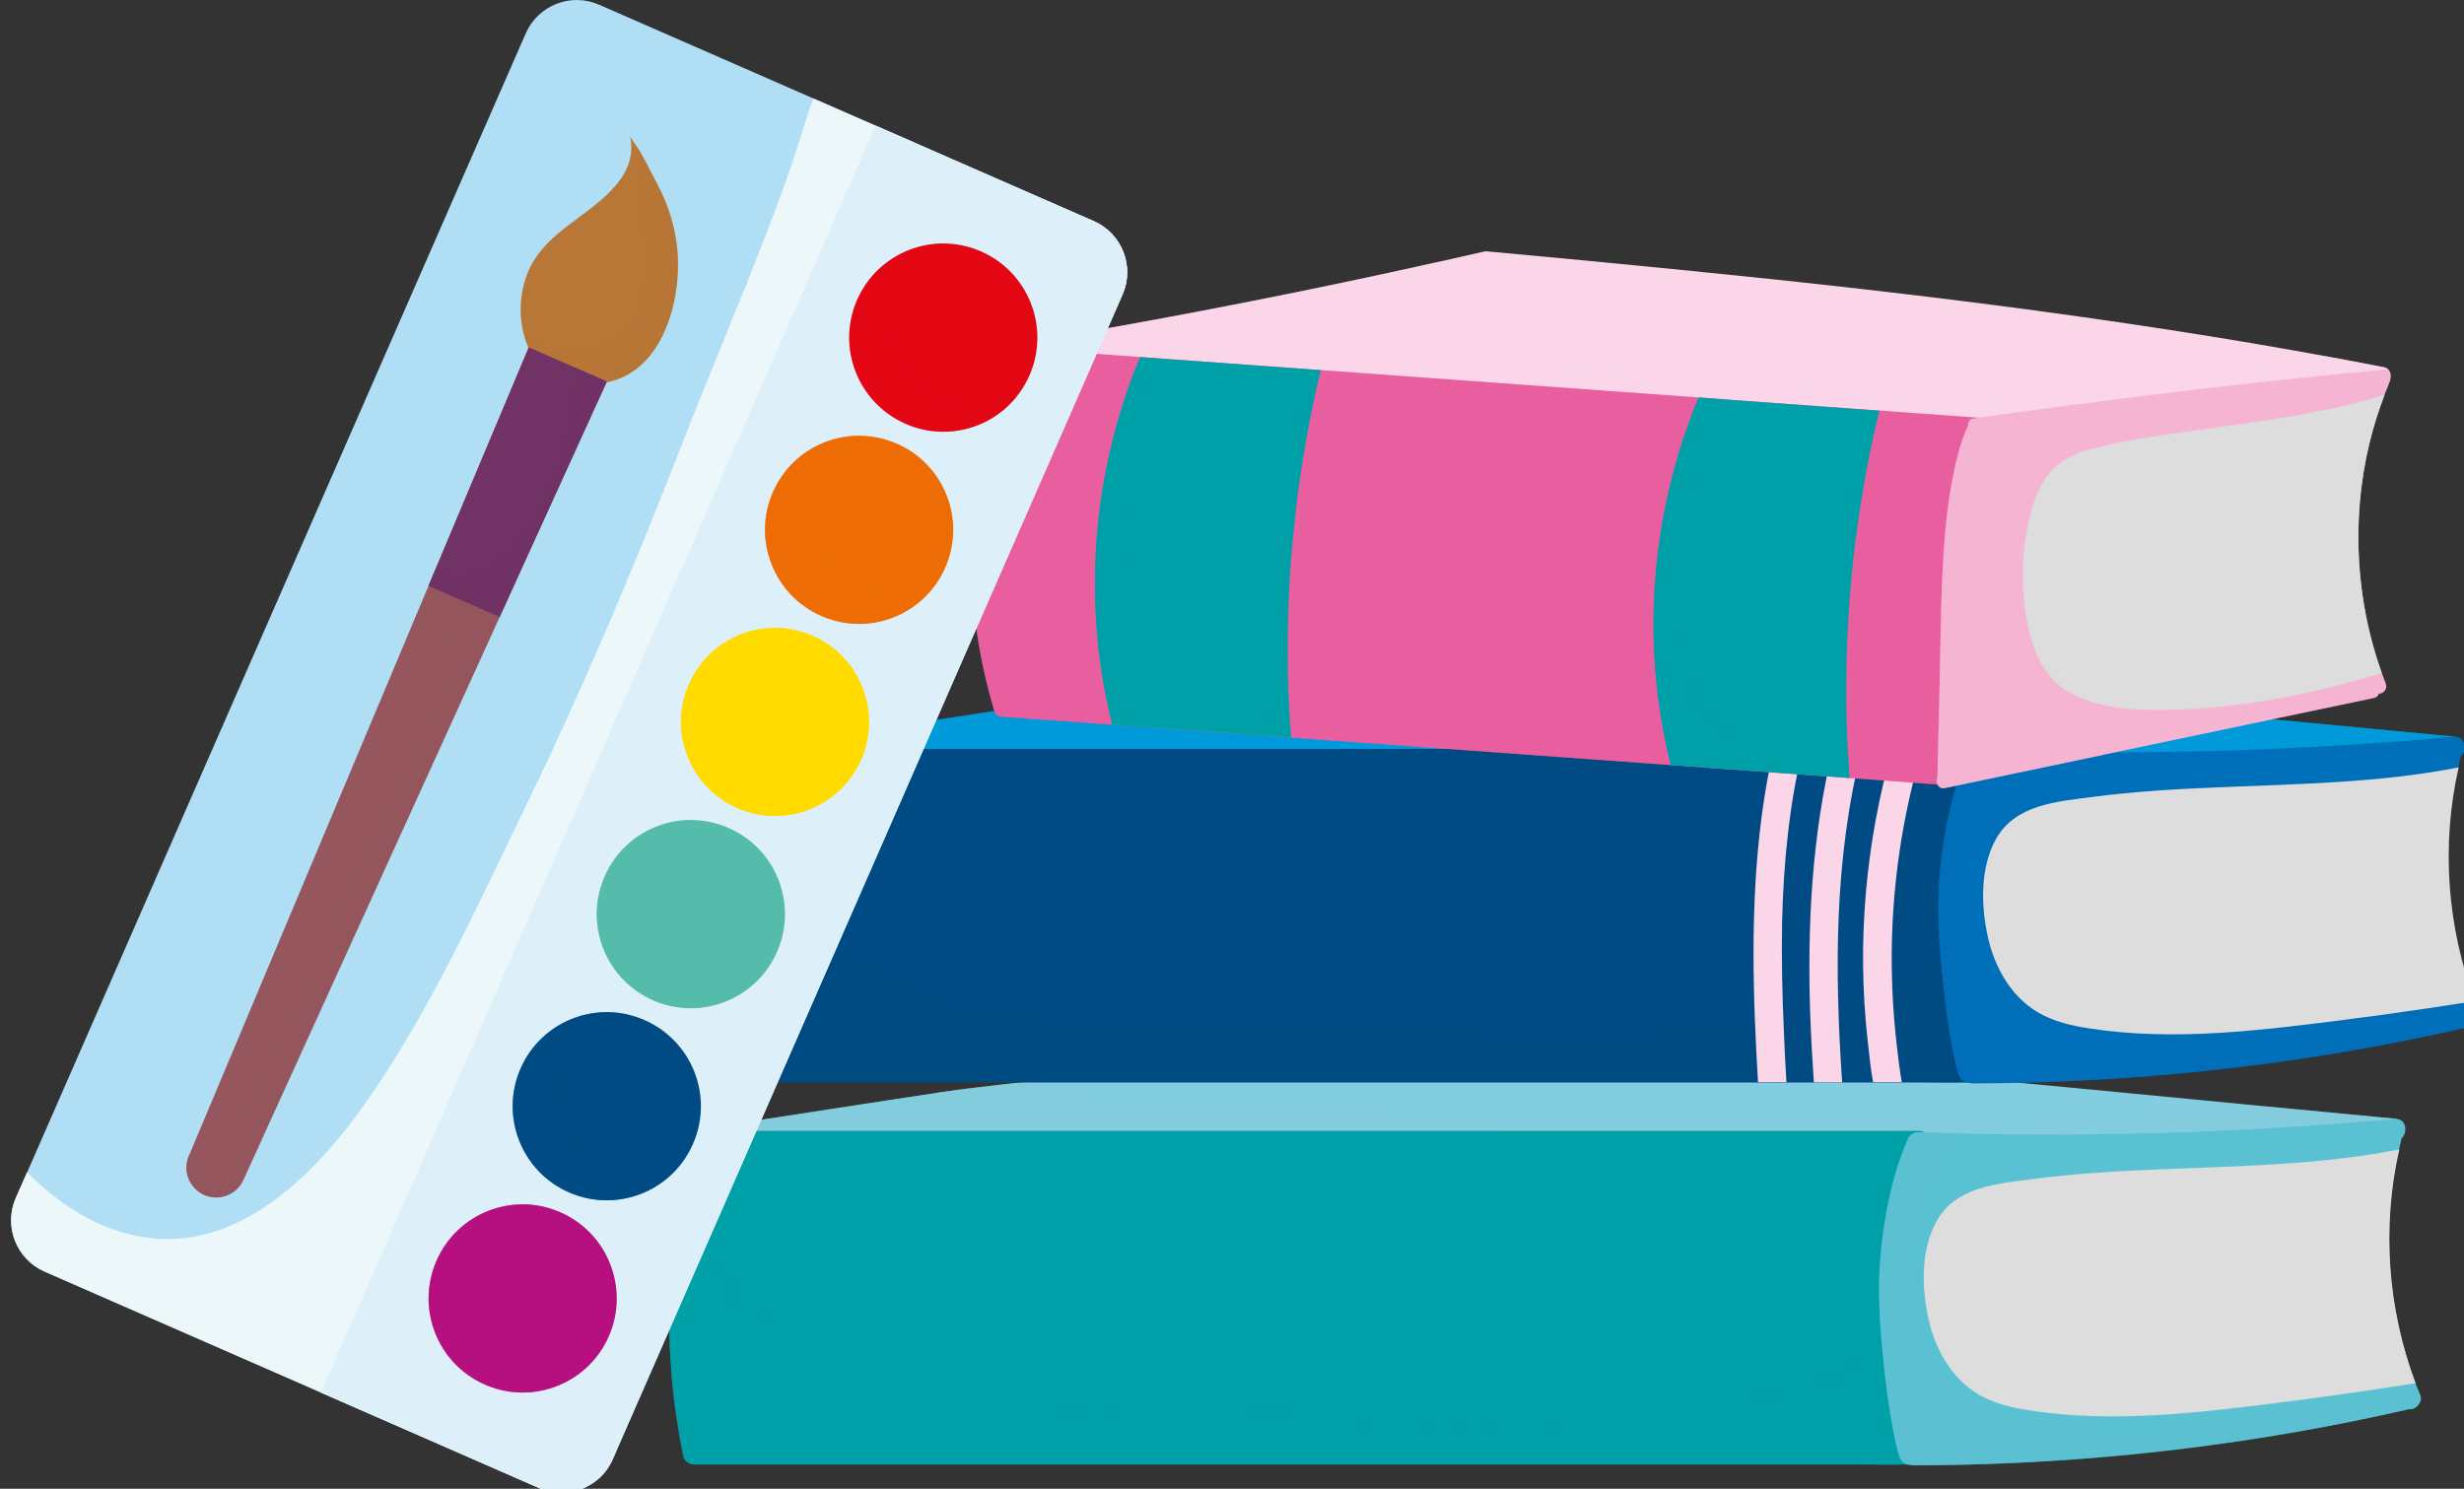 <svg version="1.1" id="Capa_1" xmlns="http://www.w3.org/2000/svg" x="0" y="0" viewBox="0 0 1755.8 1061" xml:space="preserve"><rect x="0" y="0" width="1755.8" height="1061" fill="#333333" stroke="none"/><style>.st2,.st3{fill:#00a0a9}.st3{opacity:.5}.st6{fill:#ddd}.st9{fill:#004b83}.st21{fill:#ddf0f9}.st22{fill:#e30613}.st23{fill:#ed6c05}.st24{fill:#ffdb00}.st25{fill:#55bbab}.st26{fill:#b50f80}</style><path d="M1705.8 797.2c-96.8-9.1-193.5-18.7-290.2-27.7-97.8-9.2-401.5-21-456-23.7-1.1-.1-2.1.1-3 .4-14.8 2.3-57.5 5.5-72.3 7.8-36.4 5.6-169.9 17.7-213.7 24.4-38 5.8-76.1 11.6-114.1 17.5-12.6 1.9-25.2 3.8-37.8 5.8-5.9.9-12 1.3-17.8 2.7-.3.1-.5.1-.8.1-9.1 1.4-6.6 15.6 2.1 15.7l43.6.3c37.7.2 75.4.5 113 .7 52.2.3 104.5.6 156.7 1 58.4.4 116.8.7 175.2 1.1 55.4.3 110.8.7 166.2 1 44.5.3 89.1.6 133.6.8 24.6.2 49.1.3 73.7.5 15.4.1 30.7-.8 46.1-1.4 53.5-2 107-3.9 160.4-5.9 42.7-1.6 85.3-3.1 128-4.7 2.3-.1 4.7-.2 7-.3 10.5-.6 10.2-15.2.1-16.1z" fill="#82cddf"/><path d="M1705.8 797.2c-29.7-2.8-59.4-5.7-89.2-8.5-59 8.7-118.4 10.6-178.4 11.6-82.1 1.4-164.2 2.1-246.3 1.6-81.8-.5-163.4-2.2-245.1-6.4-36.9-1.9-73.7-4.2-110.6-4.6-34.1-.4-67.4-2.3-98.2-18.2-1.3-.7-2.4-1.4-3.5-2.1-26.5 2.9-49.9 5.6-64 7.8-38 5.8-76.1 11.6-114.1 17.5-12.6 1.9-25.2 3.8-37.8 5.8-5.9.9-12 1.3-17.8 2.7-.3.1-.5.1-.8.1-9.1 1.4-6.6 15.6 2.1 15.7l43.6.3c37.7.2 75.4.5 113 .7 52.2.3 104.5.6 156.7 1l175.2 1.1c55.4.3 110.8.7 166.2 1 44.5.3 89.1.6 133.6.8 24.6.2 49.1.3 73.7.5 15.4.1 30.7-.8 46.1-1.4 53.5-2 107-3.9 160.4-5.9 42.7-1.6 85.3-3.1 128-4.7 2.3-.1 4.7-.2 7-.3 10.6-.6 10.3-15.2.2-16.1z" opacity=".5" fill="#82cddf"/><path class="st2" d="M1375.1 816c-19.4 70.8-22 145.7-7.1 217.6.4 1.8.2 3.4-.4 4.7-.9 3-3.3 5.4-7.3 5.4h-1.4c-11.2.3-22.4 0-33.7 0H494.6c-3.4 0-7-2.5-7.7-5.9-15.5-74.7-13.2-152.5 7.1-226 .9-3.4 4.2-5.8 7.7-5.8h1.4c11.2-.3 22.4 0 33.7 0h830.7c5.1-.1 9 5 7.6 10z"/><path class="st3" d="M1358.7 953.1c-35.9 21.3-75.7 36.6-115.7 46.1-76.8 18.3-158.3 16.6-236.7 13.9-78.7-2.7-157.3-5-236-6.4-67.5-1.2-143.8-5.4-201-45.4-49-34.2-78.5-85.6-76.6-144-18.9 72-20.8 147.8-5.7 220.6.7 3.4 4.3 5.9 7.7 5.9h830.7c11.2 0 22.4.3 33.7 0h1.4c4 0 6.4-2.4 7.3-5.4.6-1.4.8-3 .4-4.7-5.7-26.7-8.8-53.6-9.5-80.6z"/><path d="M1719.1 1004.1c-1.1.3-2.2.3-3.1.2-.5.2-1 .4-1.6.5-25.3 5.7-50.7 10.9-76.3 15.4-90.5 15.9-182.3 24-274.2 24.1-.9.1-1.6-.1-2.3-.3-3.2 0-6.5-1.6-7.9-5.4-2-5.4-3.1-11.3-4.2-17-3.4-17-5.7-34.2-7.4-51.4-2.7-25.9-4.4-51.8-1.9-77.9 2.8-27.5 8.4-56 19.7-81.4 1.1-2.4 4.4-4.1 6.9-4 24.9.9 49.9 1.5 74.8 1.6 88.4.7 176.8-3 264.8-11 8.1-.7 9.7 9.1 5 13.7-.7 2.7-1.3 5.3-1.9 8-12.5 55.4-8.2 113.5 11.7 166.6 1.1 2.8 2.2 5.6 3.3 8.5 1.8 3.9-1.6 8.8-5.4 9.8z" fill="#5ac1d2"/><path d="M1723.3 990.7c-36.6 10.1-74.3 15.8-112 22.1-42.2 7-85.5 13.2-128.3 8.9-43.6-4.5-89.7-19.6-111.7-60.8-26.7-50-8.2-104.8 14.2-153.4-6.2-.2-12.4-.3-18.6-.5-2.5-.1-5.8 1.6-6.9 4-11.3 25.4-17 53.9-19.7 81.4-2.6 26-.9 51.9 1.9 77.9 1.8 17.2 4 34.5 7.4 51.4 1.2 5.7 2.2 11.5 4.2 17 1.4 3.8 4.7 5.4 7.9 5.4.7.2 1.5.3 2.3.3 91.9-.1 183.7-8.2 274.2-24.1 25.6-4.5 51-9.7 76.3-15.4.6-.1 1.1-.3 1.6-.5 1 .1 2.1.1 3.1-.2 3.8-1 7.2-5.8 5.6-9.8-.6-1.3-1.1-2.5-1.5-3.7z" opacity=".5" fill="#5ac1d2"/><path class="st6" d="M1721.3 985.8c-45.1 7.1-90.4 13.4-135.7 18.5-30.8 3.4-61.8 5.9-92.8 5-14.9-.4-29.8-1.6-44.6-3.8-13.5-1.9-27.2-5-39-12.1-19.6-11.9-30.9-33.3-35.4-55.2-4.5-21.8-4.9-47.6 6-67.6 13.6-24.9 43.6-27 68.8-30.3 29.9-3.9 60-5.7 90.2-6.9 57.1-2.4 114.6-3.1 170.9-14.2-12.6 55.4-8.3 113.5 11.6 166.6z"/><path d="M1748.1 524.9c-96.8-9.1-193.5-18.6-290.2-27.7-97.8-9.2-401.5-21-456-23.7-1.1-.1-2.1.1-3 .4-14.8 2.3-57.5 5.5-72.3 7.8-36.4 5.6-169.9 17.7-213.7 24.4-38 5.8-76.1 11.6-114.1 17.5-12.6 1.9-25.2 3.9-37.8 5.8-5.9.9-12 1.3-17.8 2.7-.3.1-.5.1-.8.1-9.1 1.4-6.6 15.6 2.1 15.7l43.6.3c37.7.2 75.4.5 113 .7 52.2.3 104.5.7 156.7 1 58.4.4 116.8.7 175.2 1.1 55.4.3 110.8.7 166.2 1 44.5.3 89.1.6 133.6.8 24.6.2 49.1.3 73.7.5 15.4.1 30.7-.8 46.1-1.4 53.5-2 106.9-3.9 160.4-5.9 42.7-1.6 85.3-3.1 128-4.7 2.3-.1 4.7-.2 7-.3 10.5-.6 10.2-15.2.1-16.1z" fill="#009ada"/><path d="M1748.1 524.9c-29.7-2.8-59.4-5.7-89.1-8.5-59 8.7-118.3 10.6-178.4 11.6-82.1 1.4-164.2 2.1-246.3 1.6-81.8-.5-163.4-2.2-245.1-6.4-36.9-1.9-73.7-4.2-110.6-4.6-34.1-.4-67.4-2.3-98.2-18.2-1.3-.7-2.4-1.4-3.5-2.1-26.5 2.9-49.9 5.6-64 7.7-38 5.8-76.1 11.6-114.1 17.5-12.6 1.9-25.2 3.9-37.8 5.8-5.9.9-12 1.3-17.8 2.7-.3.1-.5.1-.8.1-9.1 1.4-6.6 15.6 2.1 15.7l43.6.3c37.7.2 75.4.5 113 .7 52.2.3 104.5.7 156.7 1l175.2 1.1c55.4.3 110.8.7 166.2 1 44.5.3 89.1.6 133.6.8 24.6.2 49.1.3 73.7.5 15.4.1 30.7-.8 46.1-1.4 53.5-2 106.9-3.9 160.4-5.9 42.7-1.6 85.3-3.1 128-4.7 2.3-.1 4.7-.2 7-.3 10.5-.5 10.2-15.1.1-16z" opacity=".5" fill="#009ada"/><path class="st9" d="M1417.4 543.7c-19.4 70.8-22 145.7-7.1 217.6.4 1.8.2 3.4-.4 4.7-.9 2.9-3.3 5.4-7.3 5.4h-1.4c-11.2.3-22.4 0-33.7 0H536.9c-3.3 0-7-2.5-7.7-5.9-15.5-74.7-13.2-152.4 7.1-226 .9-3.4 4.2-5.8 7.7-5.8h1.4c11.2-.3 22.4 0 33.7 0h830.7c5.1-.1 9 5 7.6 10z"/><path d="M1401 680.8c-35.9 21.4-75.7 36.6-115.7 46.1-76.8 18.3-158.3 16.6-236.7 13.9-78.7-2.7-157.3-5-236-6.4-67.5-1.2-143.8-5.4-201-45.4-49-34.2-78.5-85.7-76.6-144-18.9 72-20.8 147.8-5.7 220.6.7 3.4 4.3 5.9 7.7 5.9h830.7c11.2 0 22.4.3 33.7 0h1.4c4 0 6.4-2.4 7.3-5.4.6-1.4.8-3 .4-4.7-5.6-26.7-8.8-53.6-9.5-80.6z" opacity=".5" fill="#004b83"/><path d="M1761.4 731.8c-1.1.3-2.2.3-3.2.2-.5.2-1 .4-1.6.5-25.3 5.7-50.7 10.9-76.3 15.4-90.5 15.9-182.3 24-274.2 24.1-.9 0-1.6-.1-2.3-.3-3.2 0-6.5-1.6-7.9-5.4-2-5.4-3.1-11.3-4.2-17-3.5-17-5.7-34.2-7.4-51.5-2.7-25.9-4.4-51.9-1.9-77.9 2.8-27.5 8.4-56 19.7-81.4 1.1-2.4 4.4-4.1 6.9-4 24.9.9 49.9 1.5 74.8 1.6 88.4.7 176.8-3 264.8-11 8.1-.7 9.7 9.1 5 13.7-.7 2.7-1.3 5.3-1.9 8-12.5 55.3-8.2 113.5 11.7 166.6 1.1 2.9 2.2 5.7 3.3 8.5 1.9 4-1.5 8.9-5.3 9.9z" fill="#006fb9"/><path d="M1765.6 718.4c-36.6 10.1-74.3 15.9-112 22.1-42.2 7-85.5 13.2-128.3 8.9-43.6-4.5-89.6-19.6-111.7-60.8-26.7-50-8.2-104.8 14.2-153.4-6.2-.2-12.4-.3-18.6-.5-2.5-.1-5.8 1.5-6.9 4-11.3 25.4-17 53.9-19.7 81.4-2.6 26-.9 51.9 1.9 77.9 1.8 17.2 4 34.5 7.4 51.5 1.2 5.6 2.2 11.5 4.2 17 1.4 3.8 4.7 5.4 7.9 5.4.7.2 1.5.4 2.3.3 91.9-.1 183.7-8.2 274.2-24.1 25.6-4.5 51-9.7 76.3-15.4.6-.1 1.1-.3 1.6-.5 1 .1 2.1.1 3.2-.2 3.8-1 7.2-5.8 5.6-9.8-.7-1.4-1.2-2.6-1.6-3.8z" opacity=".5" fill="#006fb9"/><path class="st6" d="M1763.6 713.5c-45.1 7.1-90.4 13.4-135.7 18.5-30.8 3.4-61.8 5.9-92.8 5-14.9-.4-29.8-1.6-44.6-3.8-13.5-1.9-27.2-5-39-12.1-19.6-11.9-30.9-33.3-35.4-55.2-4.5-21.8-4.9-47.6 6-67.6 13.6-24.9 43.6-27 68.8-30.3 29.9-3.9 60-5.7 90.2-6.9 57.1-2.4 114.6-3.1 170.9-14.2-12.6 55.4-8.3 113.6 11.6 166.6z"/><path d="M1364.8 551.5c-10.9 41.9-16.5 85.1-16.8 128.4-.1 21.7 1.1 43.4 3.6 65 1 8.6 2 17.6 3.6 26.4h-20.5c-1.8-10.1-2.8-20.4-3.9-30.2-7.7-69.3-1.5-140.4 17.7-207.5h21.1c-1.6 6-3.2 11.9-4.8 17.9zm-52.1 219.9h-20.2c-1.1-16.4-2-32.7-2.6-49.1-2.1-63.1 1.3-127.3 16.2-188.6h20.7c-19.8 77.5-19.6 158.1-14.1 237.7zm-41.5-35.6c.5 11.8 1 23.7 1.8 35.5h-20.3v-.3c-.9-14.8-1.6-29.6-2.2-44.4-2.5-64.2-.9-130.3 13.4-193.1h20.7c-9.7 40.4-13.7 81.8-14.7 123.3-.5 26.4.1 52.8 1.3 79zm427.6-474.1c-82.4-16.1-165.3-29.2-248.5-40.4-83-11.2-166.3-20.4-249.7-28.7-46.8-4.7-93.6-9.1-140.4-13.4-.3 0-.7-.1-1-.1h-.7c-.2 0-.4 0-.6.1-.3.1-.6.1-.9.2-88.3 20.3-177.2 38.4-266.4 54.3-24.6 4.4-45.5 7.4-69.6 14.3-4 1.1-5.5 11.4-3.8 14 .1.6-2.8-3.8-2.5-3.1 14 24.2 41.1 34.5 66.8 41.3 35 9.2 70.5 17 105.8 24.8 72.3 15.9 145 29.8 218.1 41.7 72.3 11.8 145.1 22.4 218.4 24.5 67 1.9 134.7-3.4 199.4-21.8 58.3-16.5 114.2-43.1 161-82 5.9-4.9 11.6-10 17.1-15.2 1-1 1.5-2.1 1.6-3.2.9-2.8-.4-6.6-4.1-7.3z" fill="#fad6e8"/><path d="M1698.8 261.7c-14-2.8-28.1-5.4-42.2-7.9-24 7.9-48.3 14.7-72.8 20.3-64.3 14.9-129.6 19-195.4 15.2-66.8-3.9-134-10.9-200.5-18.1-28.7-3.1-57.4-8.2-85-16.7-21.6-6.7-47.7-15.6-65.3-30.5-14.4-12.2-16.3-25.5-11.3-37.7-78.2 17.5-156.9 33.3-235.8 47.4-24.6 4.4-45.5 7.4-69.6 14.3-4 1.1-5.5 11.4-3.8 14 .1.6-2.8-3.8-2.5-3.1 14 24.2 41.1 34.5 66.8 41.3 35 9.2 70.5 17 105.8 24.8 72.3 15.9 145 29.8 218.1 41.7 72.3 11.8 145.1 22.4 218.4 24.5 67 1.9 134.7-3.4 199.4-21.8 58.3-16.5 114.2-43.1 161-82 5.9-4.9 11.6-10 17.1-15.2 1-1 1.5-2.1 1.6-3.2 1-2.8-.3-6.6-4-7.3z" opacity=".5" fill="#fad6e8"/><path d="M1387.1 555.7c-.2.4-.4.7-.6 1.1-.8 1.4-2.3 2.5-4.5 2.3-.4 0-.7-.1-1.1-.1-8.7-.4-17.4-1.3-26.2-1.9l-641.6-46.4c-2.4-.2-4-1.9-4.6-4.1-5.5-18.4-9.7-37.1-12.4-56.1-9.8-66.8-2.8-135.9 20.5-199.2.8-2.1 2.9-3.5 5.1-3.4l1.1.1c8.9.4 17.9 1.3 26.8 1.9l661.6 47.9c2.2.2 4.1 1.9 4.6 4.1 4 18.8 6.6 37.8 7.8 56.9 4.4 67.4-8.1 135.7-36.5 196.9z" fill="#e85e9e"/><path d="M1382 500.8c-34.9 9.1-70.2 15.3-106.3 17.6-67.7 4.3-136.8-2.5-203.9-11.4-61.5-8.2-125.6-16.8-184.9-35.7-50-15.9-101.6-45.5-125.9-94.1-19.8-39.7-15.9-84.2-11.8-127.2-8.8-.6-17.5-1.5-26.3-1.9l-1.1-.1c-2.2-.2-4.4 1.3-5.1 3.4-23.3 63.4-30.3 132.4-20.5 199.2 2.8 19 7 37.7 12.4 56.1.7 2.2 2.2 3.9 4.6 4.1l641.6 46.4c8.7.6 17.4 1.5 26.2 1.9.4 0 .7 0 1.1.1 2.2.2 3.7-.9 4.5-2.3.3-.3.5-.7.6-1.1 9.4-20.2 17-41.2 22.9-62.6-9.4 2.8-18.9 5.1-28.1 7.6z" opacity=".5" fill="#e85e9e"/><path class="st2" d="M919.9 525.6l-127.3-9.2c-3.6-14.1-6.4-28.5-8.4-42.9-10.3-74-.4-150.2 28.2-219l128.9 9.3c-1.3 4.8-2.5 9.6-3.5 14.4-6.9 31-12 62.3-15.3 93.8-5.6 51-6.4 102.5-2.6 153.6zm398 28.9l-127.3-9.2c-3.6-14.1-6.4-28.5-8.4-42.9-10.3-74-.4-150.2 28.2-219l128.9 9.3c-1.3 4.8-2.5 9.6-3.5 14.4-6.9 30.9-12 62.3-15.4 93.8-5.4 51-6.3 102.4-2.5 153.6z"/><path d="M1695.1 494.5c-.5 1.5-1.7 2.6-3.6 3-22.6 4.7-45.2 9.5-67.7 14.2-79.3 16.6-158.6 33.3-237.9 49.9-4.7 1-7-4.2-5.3-7.5.4-19.3.9-38.6 1.4-57.9.8-34.2.9-68.4 3-102.5 1.1-16.8 2.8-33.6 5.9-50.2 2.6-13.8 5.7-27.5 11.6-40.3-.2-1.8.5-3.6 2.3-4.5.2-.3 4-.7 8.1-1.4 19.3-2.7 38.6-5.4 57.9-7.9 75.9-10 152-18.9 228.3-26 6.9-.7 4 8.9 3.4 9.6-1.1 2.8-2.2 5.5-3.3 8.3-4.5 11.7-8.2 23.7-11.1 35.8-12.6 53.5-9.4 110.8 9.1 162.5.9 2.5 1.9 5 2.8 7.5 1.6 4.1-1.7 7.3-4.9 7.4z" fill="#f5b4d2"/><path d="M1475.5 521.9c-29.7-26.9-41.2-67.1-44.7-105.8-2.1-23.7-2.4-47.8-.2-71.5 1.2-12.5 2.7-25.3 6.3-37.4 1.3-4.5 3.2-9.1 4.8-13.7-9.6 1.3-19.3 2.7-28.9 4-4.1.7-7.9 1.1-8.1 1.4-1.7.9-2.4 2.7-2.3 4.5-5.9 12.7-9.1 26.5-11.6 40.3-3.1 16.6-4.8 33.4-5.9 50.2-2.2 34.1-2.3 68.3-3 102.5-.5 19.3-.9 38.6-1.4 57.9-1.7 3.3.6 8.5 5.3 7.5 37.5-7.9 74.9-15.7 112.4-23.6-7.9-4.5-15.5-9.9-22.7-16.3z" opacity=".5" fill="#f5b4d2"/><path class="st6" d="M1697.2 479.7c-26.3 7.9-52.9 14.5-80 19.2-23.9 4.1-48.2 6.6-72.5 7-23.2.4-48.7-.7-69.5-12.1-20.9-11.6-28.3-34.5-31.8-56.8-3.7-24-2.5-48.9 3.9-72.3 2.8-10.1 6.9-20.3 13.8-28.3 7.1-8.2 16.4-12.8 26.7-15.7 23.6-6.7 48.4-9.9 72.6-13.4 46.6-6.7 93.6-11.9 138.8-25.9-4.5 11.7-8.2 23.7-11.1 35.8-12.6 53.5-9.5 110.8 9.1 162.5z"/><path class="st3" d="M871.8 504.4c-31.4-9.6-56.4-33.5-66.1-64.8-9.6-30.7-5.9-64.2.3-95.1 3.5-17.6 8.3-35 11.7-52.7 2.3-12.2 4.6-24.4 7.6-36.3l-12.9-.9c-28.6 68.8-38.5 145-28.2 219 2 14.5 4.8 28.8 8.4 42.9l127.3 9.2c-.4-5.7-.8-11.3-1.1-17-15.6 1.5-31.4.4-47-4.3zm320.6-54.8c-6.8-56.7 16.4-112.1 36.7-165l-18.7-1.4c-28.6 68.8-38.4 145-28.2 219 2 14.5 4.8 28.8 8.4 42.9l127.3 9.2c-.5-6.3-.9-12.7-1.2-19-56.8 5.9-116.8-23.1-124.3-85.7z"/><path d="M384.2 1060.5L31.8 906.3c-20.1-8.8-29.3-32.3-20.5-52.4l363.3-830C383.4 3.7 406.8-5.5 427 3.4l352.4 154.2c20.1 8.8 29.3 32.3 20.5 52.4l-363.3 830c-8.8 20.2-32.3 29.3-52.4 20.5z" fill="#b0def5"/><path d="M779.4 157.6L579.6 70.2c-5.3 14.1-9.3 28.7-14.1 43-7.5 22.2-15.8 44.1-24.3 65.8-18.5 47.4-38.4 94.2-56.8 141.6-33.3 85.4-69 169.9-109 252.4-33.6 69.1-66.1 141.4-109.4 205.1-35.4 52.2-90.6 112.9-160.2 104.1-33.5-4.2-62.6-22.7-86.5-46.8l-8.1 18.4c-8.8 20.1.4 43.6 20.5 52.4l352.4 154.2c20.1 8.8 43.6-.4 52.4-20.5l363.3-830c8.9-20-.3-43.5-20.4-52.3z" fill="#ecf7fa"/><path class="st21" d="M779.4 157.6L624 89.6 228.8 992.5l155.4 68c20.1 8.8 43.6-.4 52.4-20.5l363.3-830c8.8-20.1-.4-43.6-20.5-52.4z"/><path class="st21" d="M346.9 994.3c-46.3-49.8-31-121.6-9.2-178.7 27.9-73.1 62.7-144.3 94.1-216 72.7-166.1 154.9-328.4 223.1-496.5L624 89.6 228.8 992.5l155.4 68c20.1 8.8 43.6-.4 52.4-20.5l2.1-4.8c-34.4-1.9-67.8-15.1-91.8-40.9z"/><path class="st22" d="M733.6 267.5c-14.8 33.9-54.4 49.4-88.3 34.5-33.9-14.9-49.4-54.4-34.5-88.3 14.8-33.9 54.4-49.4 88.3-34.5 33.9 14.9 49.3 54.4 34.5 88.3z"/><path class="st23" d="M673.6 404.5c-14.8 33.9-54.4 49.4-88.3 34.5-33.9-14.8-49.4-54.4-34.5-88.3 14.8-33.9 54.4-49.4 88.3-34.5 33.9 14.8 49.4 54.4 34.5 88.3z"/><path class="st24" d="M613.7 541.4c-14.8 33.9-54.4 49.4-88.3 34.5-33.9-14.8-49.4-54.4-34.5-88.3 14.8-33.9 54.4-49.4 88.3-34.5 33.9 14.9 49.3 54.4 34.5 88.3z"/><path class="st25" d="M553.7 678.4c-14.8 33.9-54.4 49.4-88.3 34.5-33.9-14.9-49.4-54.4-34.5-88.3 14.8-33.9 54.4-49.4 88.3-34.5 33.9 14.8 49.4 54.4 34.5 88.3z"/><path class="st9" d="M493.8 815.3c-14.8 33.9-54.4 49.4-88.3 34.5-33.9-14.8-49.4-54.4-34.5-88.3 14.8-33.9 54.4-49.4 88.3-34.5 33.9 14.9 49.4 54.4 34.5 88.3z"/><path class="st26" d="M433.9 952.3c-14.8 33.9-54.4 49.4-88.3 34.5-33.9-14.8-49.4-54.4-34.5-88.3 14.8-33.9 54.4-49.4 88.3-34.5 33.8 14.8 49.3 54.4 34.5 88.3z"/><g opacity=".5"><path class="st22" d="M681.2 288.4c-35.9-9.2-52.4-46.7-39.7-80.4 6.3-16.7 18.2-29.2 32.4-34.3-26.4-.7-51.9 14.4-63.1 40.1-14.8 33.9.6 73.4 34.5 88.3 28.4 12.4 60.7 3.6 79.2-19.5-13.2 6.9-28.7 9.5-43.3 5.8z"/><path class="st23" d="M591.9 400.6c-21.8-29.7-11.2-77.1 22.6-90-26.6-.9-52.3 14.2-63.7 40.1-14.9 33.9.6 73.4 34.5 88.3 26.2 11.5 55.6 4.8 74.5-14.4-25.1 4.4-53-3.6-67.9-24z"/><path class="st24" d="M522.4 511.7c-.8-23.1 11.2-55.4 33.8-64.1-27.2-1.6-53.8 13.6-65.4 40-14.8 33.9.6 73.5 34.5 88.3 25.7 11.3 54.7 5 73.7-13.4-33.8 9.8-75.3-13.3-76.6-50.8z"/><path class="st25" d="M454.9 653c-3.5-28.9 14.1-59.8 39.9-68.5-26.7-1-52.6 14.1-63.9 40.1-14.8 33.9.6 73.4 34.5 88.3 17.8 7.8 37.1 7.2 53.6 0-31.3-1.5-60.1-27.2-64.1-59.9z"/><path class="st9" d="M406.1 802.5c-6-16.6-5.6-37.3 2.6-53.1 8-15.5 22.6-23.3 38.9-26.2-30.9-7.3-63.5 8.2-76.7 38.3-14.8 33.9.6 73.5 34.5 88.3 26.8 11.7 57 4.5 75.9-15.8-28.9 11.4-63.9 0-75.2-31.5z"/><path class="st26" d="M348.2 935.2c-9.4-32.4 8.7-70 42-74.4-31.6-8.8-65.7 6.7-79.2 37.7-14.8 33.9.6 73.5 34.5 88.3 28.2 12.4 60.2 3.7 78.8-19.1-28.6 13.2-66.3 1.2-76.1-32.5z"/></g><path d="M376 246.2l.6 1.5 56.2 24.6c.6-.1 1.2-.3 1.8-.4 31.8-7.7 45.6-42.6 48.1-73.1.3-3.8.4-7.4.4-11-.1-19.9-5.5-39.1-14.8-56.7-4.3-8.2-8.4-16.4-13-24.4-1.3-2.2-6-8.3-6.3-9.7 6.8 31.2-26.6 49.7-46.9 65.8-10.8 8.5-20.8 18.5-26 31.4-4.5 11-6 23.2-4.6 35 .7 5.8 2.2 11.6 4.5 17z" fill="#b87637"/><path d="M482.7 198.8c.3-3.8.4-7.4.4-11-.1-19.9-5.5-39.1-14.8-56.7-4.3-8.2-8.4-16.4-13-24.4 0 0 0-.1-.1-.1-.6 8.3-1 16.5-.6 24.7.6 13.2 4.1 26 5.5 39.1 2.1 20 1.9 43.7-11.1 60.3-15 19.2-42.4 21.4-64.1 14.1-3.5-1.1-7.4-2.9-11.3-5.1.7 2.2 1.4 4.5 2.3 6.6l.6 1.5 56.2 24.6c.6-.1 1.2-.3 1.8-.4 32-7.9 45.7-42.7 48.2-73.2z" opacity=".5" fill="#b87637"/><path d="M432.4 271.9L173.4 841c-4.8 10.6-17.2 15.3-27.8 10.7-10.6-4.7-15.6-17-11.1-27.7l242.3-576.4" fill="#95575d"/><path d="M376.8 247.6l-71.4 169.7c16.6 15.6 23.3 37 17 62.9-4.8 20-14.6 38.3-23.6 56.6l-39.6 80.4c-25.5 52.2-48.2 105.7-73.5 158-7.8 16.1-18.3 37.3-34.9 45.8-5.9 3-11.4 3.6-16.1 2.3l-.2.6c-4.5 10.7.4 23 11.1 27.7 10.6 4.6 23-.1 27.8-10.7l259-569.1-55.6-24.2z" opacity=".5" fill="#95575d"/><path fill="#713265" d="M356 439.7l76.4-167.8-55.6-24.3-71.4 169.9z"/><path d="M409.5 261.9c-4.9 38-11.9 77.5-32 110.1-14.6 23.8-43.3 45.6-66.3 31.7l-5.8 13.8 50.6 22.2 76.4-167.8-22.9-10z" opacity=".5" fill="#713265"/><path fill="#82aac9" d="M376.8 247.6l55.6 24.3"/></svg>